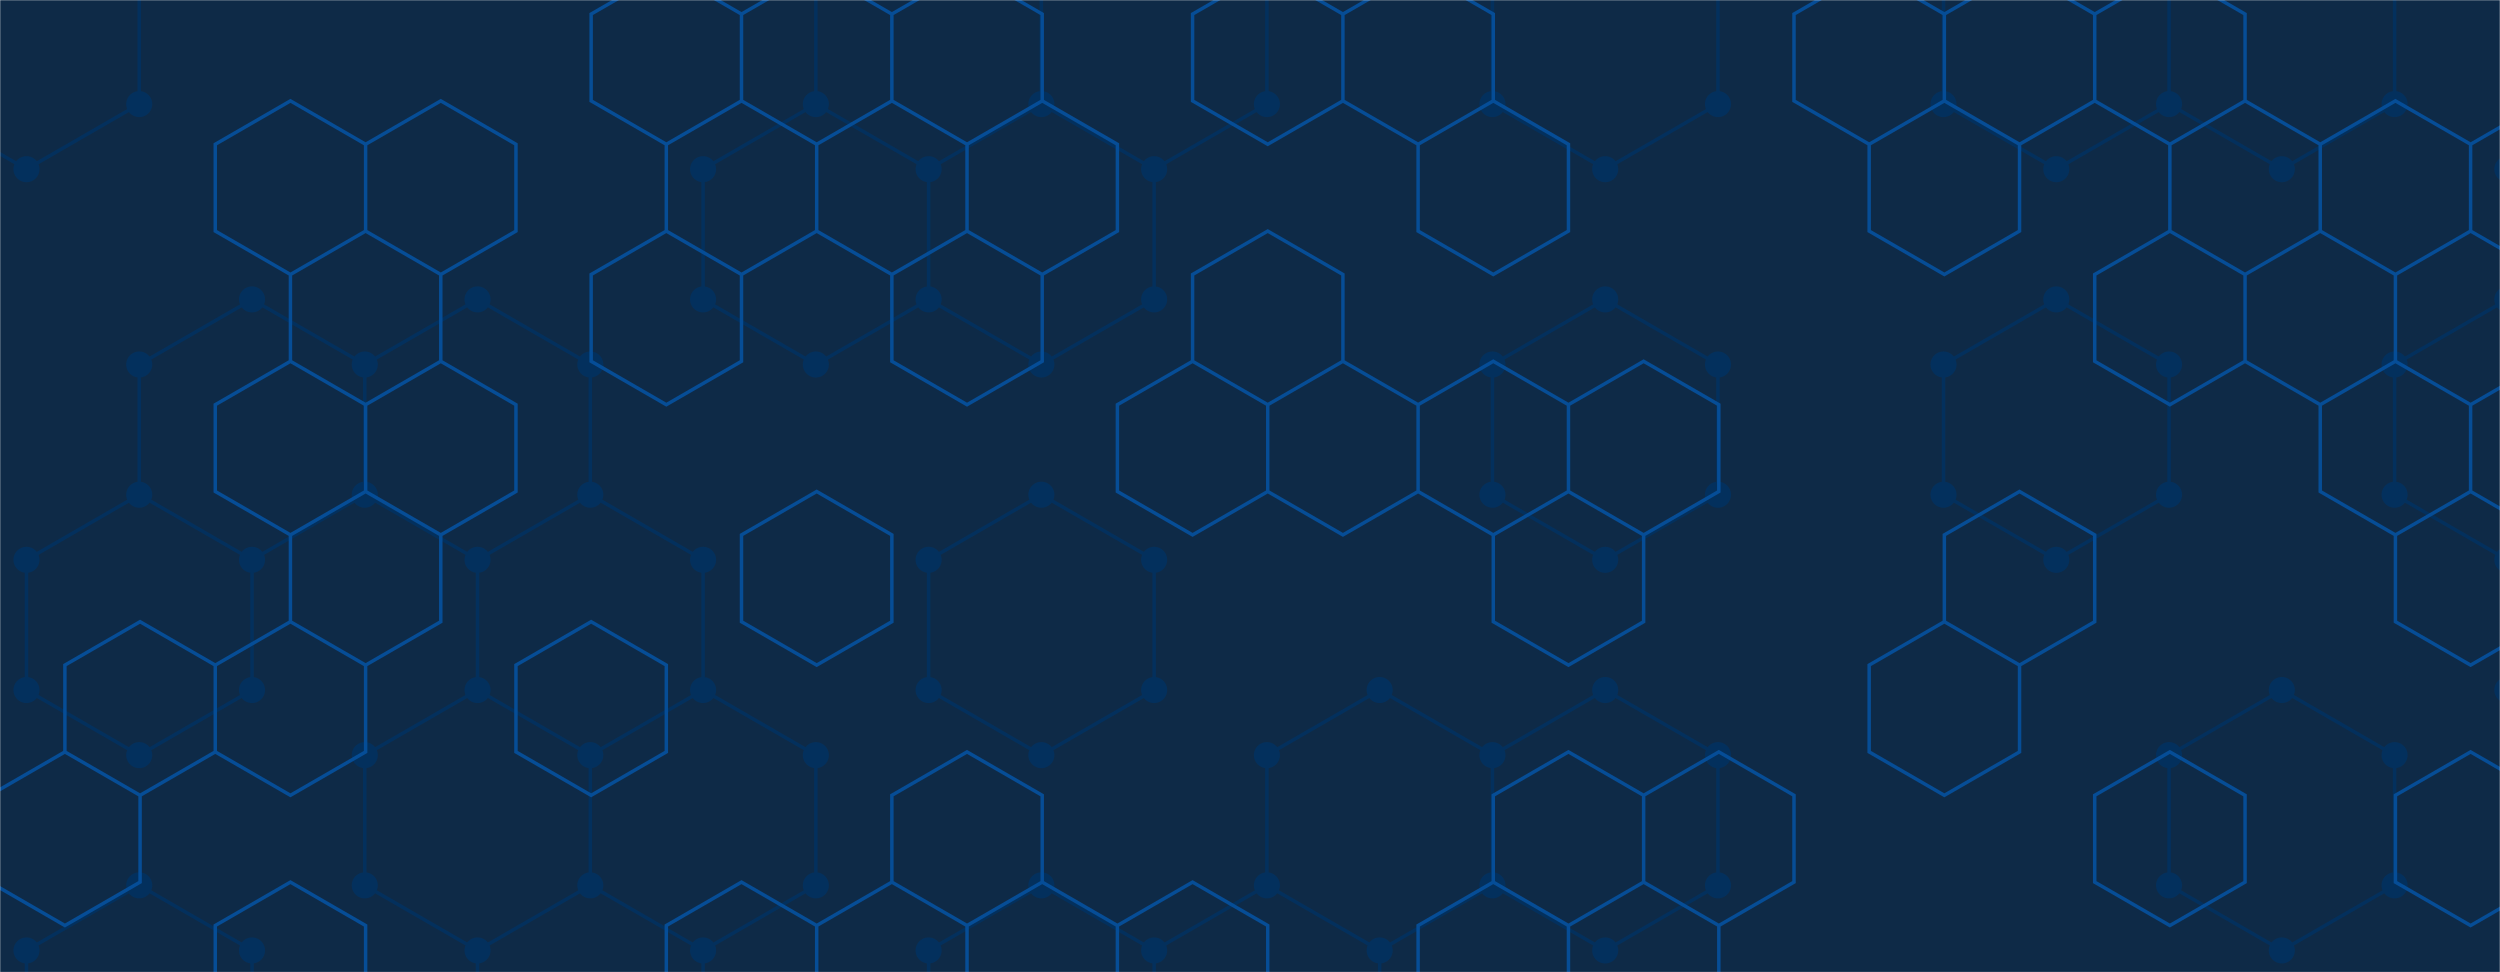 <svg xmlns="http://www.w3.org/2000/svg" version="1.1" xmlns:xlink="http://www.w3.org/1999/xlink" xmlns:svgjs="http://svgjs.com/svgjs" width="1440" height="560" preserveAspectRatio="none" viewBox="0 0 1440 560"><g mask="url(&quot;#SvgjsMask1005&quot;)" fill="none"><rect width="1440" height="560" x="0" y="0" fill="#0e2a47"></rect><path d="M15.25 -52.54L80.2 -15.04L80.2 59.96L15.25 97.46L-49.7 59.96L-49.7 -15.04zM80.2 284.96L145.16 322.46L145.16 397.46L80.2 434.96L15.25 397.46L15.25 322.46zM80.2 509.96L145.16 547.46L145.16 622.46L80.2 659.96L15.25 622.46L15.25 547.46zM145.16 172.46L210.11 209.96L210.11 284.96L145.16 322.46L80.2 284.96L80.2 209.96zM275.06 172.46L340.02 209.96L340.02 284.96L275.06 322.46L210.11 284.96L210.11 209.96zM340.02 284.96L404.97 322.46L404.97 397.46L340.02 434.96L275.06 397.46L275.06 322.46zM275.06 397.46L340.02 434.96L340.02 509.96L275.06 547.46L210.11 509.96L210.11 434.96zM340.02 509.96L404.97 547.46L404.97 622.46L340.02 659.96L275.06 622.46L275.06 547.46zM469.93 59.96L534.88 97.46L534.88 172.46L469.93 209.96L404.97 172.46L404.97 97.46zM404.97 397.46L469.93 434.96L469.93 509.96L404.97 547.46L340.02 509.96L340.02 434.96zM534.88 -52.54L599.83 -15.04L599.83 59.96L534.88 97.46L469.93 59.96L469.93 -15.04zM599.83 59.96L664.79 97.46L664.79 172.46L599.83 209.96L534.88 172.46L534.88 97.46zM599.83 284.96L664.79 322.46L664.79 397.46L599.83 434.96L534.88 397.46L534.88 322.46zM599.83 509.96L664.79 547.46L664.79 622.46L599.83 659.96L534.88 622.46L534.88 547.46zM664.79 -52.54L729.74 -15.04L729.74 59.96L664.79 97.46L599.83 59.96L599.83 -15.04zM729.74 509.96L794.7 547.46L794.7 622.46L729.74 659.96L664.79 622.46L664.79 547.46zM794.69 397.46L859.65 434.96L859.65 509.96L794.69 547.46L729.74 509.96L729.74 434.96zM924.6 -52.54L989.56 -15.04L989.56 59.96L924.6 97.46L859.65 59.96L859.65 -15.04zM924.6 172.46L989.56 209.96L989.56 284.96L924.6 322.46L859.65 284.96L859.65 209.96zM924.6 397.46L989.56 434.96L989.56 509.96L924.6 547.46L859.65 509.96L859.65 434.96zM1184.42 -52.54L1249.37 -15.04L1249.37 59.96L1184.42 97.46L1119.46 59.96L1119.46 -15.04zM1184.42 172.46L1249.37 209.96L1249.37 284.96L1184.42 322.46L1119.46 284.96L1119.46 209.96zM1314.33 -52.54L1379.28 -15.04L1379.28 59.96L1314.33 97.46L1249.37 59.96L1249.37 -15.04zM1314.33 397.46L1379.28 434.96L1379.28 509.96L1314.33 547.46L1249.37 509.96L1249.37 434.96zM1509.19 59.96L1574.14 97.46L1574.14 172.46L1509.19 209.96L1444.23 172.46L1444.23 97.46zM1444.23 172.46L1509.19 209.96L1509.19 284.96L1444.23 322.46L1379.28 284.96L1379.28 209.96zM1509.19 284.96L1574.14 322.46L1574.14 397.46L1509.19 434.96L1444.23 397.46L1444.23 322.46z" stroke="#03305d" stroke-width="2"></path><path d="M7.75 -52.54 a7.5 7.5 0 1 0 15 0 a7.5 7.5 0 1 0 -15 0zM72.7 -15.04 a7.5 7.5 0 1 0 15 0 a7.5 7.5 0 1 0 -15 0zM72.7 59.96 a7.5 7.5 0 1 0 15 0 a7.5 7.5 0 1 0 -15 0zM7.75 97.46 a7.5 7.5 0 1 0 15 0 a7.5 7.5 0 1 0 -15 0zM-57.2 59.96 a7.5 7.5 0 1 0 15 0 a7.5 7.5 0 1 0 -15 0zM-57.2 -15.04 a7.5 7.5 0 1 0 15 0 a7.5 7.5 0 1 0 -15 0zM72.7 284.96 a7.5 7.5 0 1 0 15 0 a7.5 7.5 0 1 0 -15 0zM137.66 322.46 a7.5 7.5 0 1 0 15 0 a7.5 7.5 0 1 0 -15 0zM137.66 397.46 a7.5 7.5 0 1 0 15 0 a7.5 7.5 0 1 0 -15 0zM72.7 434.96 a7.5 7.5 0 1 0 15 0 a7.5 7.5 0 1 0 -15 0zM7.75 397.46 a7.5 7.5 0 1 0 15 0 a7.5 7.5 0 1 0 -15 0zM7.75 322.46 a7.5 7.5 0 1 0 15 0 a7.5 7.5 0 1 0 -15 0zM72.7 509.96 a7.5 7.5 0 1 0 15 0 a7.5 7.5 0 1 0 -15 0zM137.66 547.46 a7.5 7.5 0 1 0 15 0 a7.5 7.5 0 1 0 -15 0zM137.66 622.46 a7.5 7.5 0 1 0 15 0 a7.5 7.5 0 1 0 -15 0zM72.7 659.96 a7.5 7.5 0 1 0 15 0 a7.5 7.5 0 1 0 -15 0zM7.75 622.46 a7.5 7.5 0 1 0 15 0 a7.5 7.5 0 1 0 -15 0zM7.75 547.46 a7.5 7.5 0 1 0 15 0 a7.5 7.5 0 1 0 -15 0zM137.66 172.46 a7.5 7.5 0 1 0 15 0 a7.5 7.5 0 1 0 -15 0zM202.61 209.96 a7.5 7.5 0 1 0 15 0 a7.5 7.5 0 1 0 -15 0zM202.61 284.96 a7.5 7.5 0 1 0 15 0 a7.5 7.5 0 1 0 -15 0zM72.7 209.96 a7.5 7.5 0 1 0 15 0 a7.5 7.5 0 1 0 -15 0zM267.56 172.46 a7.5 7.5 0 1 0 15 0 a7.5 7.5 0 1 0 -15 0zM332.52 209.96 a7.5 7.5 0 1 0 15 0 a7.5 7.5 0 1 0 -15 0zM332.52 284.96 a7.5 7.5 0 1 0 15 0 a7.5 7.5 0 1 0 -15 0zM267.56 322.46 a7.5 7.5 0 1 0 15 0 a7.5 7.5 0 1 0 -15 0zM397.47 322.46 a7.5 7.5 0 1 0 15 0 a7.5 7.5 0 1 0 -15 0zM397.47 397.46 a7.5 7.5 0 1 0 15 0 a7.5 7.5 0 1 0 -15 0zM332.52 434.96 a7.5 7.5 0 1 0 15 0 a7.5 7.5 0 1 0 -15 0zM267.56 397.46 a7.5 7.5 0 1 0 15 0 a7.5 7.5 0 1 0 -15 0zM332.52 509.96 a7.5 7.5 0 1 0 15 0 a7.5 7.5 0 1 0 -15 0zM267.56 547.46 a7.5 7.5 0 1 0 15 0 a7.5 7.5 0 1 0 -15 0zM202.61 509.96 a7.5 7.5 0 1 0 15 0 a7.5 7.5 0 1 0 -15 0zM202.61 434.96 a7.5 7.5 0 1 0 15 0 a7.5 7.5 0 1 0 -15 0zM397.47 547.46 a7.5 7.5 0 1 0 15 0 a7.5 7.5 0 1 0 -15 0zM397.47 622.46 a7.5 7.5 0 1 0 15 0 a7.5 7.5 0 1 0 -15 0zM332.52 659.96 a7.5 7.5 0 1 0 15 0 a7.5 7.5 0 1 0 -15 0zM267.56 622.46 a7.5 7.5 0 1 0 15 0 a7.5 7.5 0 1 0 -15 0zM462.43 59.96 a7.5 7.5 0 1 0 15 0 a7.5 7.5 0 1 0 -15 0zM527.38 97.46 a7.5 7.5 0 1 0 15 0 a7.5 7.5 0 1 0 -15 0zM527.38 172.46 a7.5 7.5 0 1 0 15 0 a7.5 7.5 0 1 0 -15 0zM462.43 209.96 a7.5 7.5 0 1 0 15 0 a7.5 7.5 0 1 0 -15 0zM397.47 172.46 a7.5 7.5 0 1 0 15 0 a7.5 7.5 0 1 0 -15 0zM397.47 97.46 a7.5 7.5 0 1 0 15 0 a7.5 7.5 0 1 0 -15 0zM462.43 434.96 a7.5 7.5 0 1 0 15 0 a7.5 7.5 0 1 0 -15 0zM462.43 509.96 a7.5 7.5 0 1 0 15 0 a7.5 7.5 0 1 0 -15 0zM527.38 -52.54 a7.5 7.5 0 1 0 15 0 a7.5 7.5 0 1 0 -15 0zM592.33 -15.04 a7.5 7.5 0 1 0 15 0 a7.5 7.5 0 1 0 -15 0zM592.33 59.96 a7.5 7.5 0 1 0 15 0 a7.5 7.5 0 1 0 -15 0zM462.43 -15.04 a7.5 7.5 0 1 0 15 0 a7.5 7.5 0 1 0 -15 0zM657.29 97.46 a7.5 7.5 0 1 0 15 0 a7.5 7.5 0 1 0 -15 0zM657.29 172.46 a7.5 7.5 0 1 0 15 0 a7.5 7.5 0 1 0 -15 0zM592.33 209.96 a7.5 7.5 0 1 0 15 0 a7.5 7.5 0 1 0 -15 0zM592.33 284.96 a7.5 7.5 0 1 0 15 0 a7.5 7.5 0 1 0 -15 0zM657.29 322.46 a7.5 7.5 0 1 0 15 0 a7.5 7.5 0 1 0 -15 0zM657.29 397.46 a7.5 7.5 0 1 0 15 0 a7.5 7.5 0 1 0 -15 0zM592.33 434.96 a7.5 7.5 0 1 0 15 0 a7.5 7.5 0 1 0 -15 0zM527.38 397.46 a7.5 7.5 0 1 0 15 0 a7.5 7.5 0 1 0 -15 0zM527.38 322.46 a7.5 7.5 0 1 0 15 0 a7.5 7.5 0 1 0 -15 0zM592.33 509.96 a7.5 7.5 0 1 0 15 0 a7.5 7.5 0 1 0 -15 0zM657.29 547.46 a7.5 7.5 0 1 0 15 0 a7.5 7.5 0 1 0 -15 0zM657.29 622.46 a7.5 7.5 0 1 0 15 0 a7.5 7.5 0 1 0 -15 0zM592.33 659.96 a7.5 7.5 0 1 0 15 0 a7.5 7.5 0 1 0 -15 0zM527.38 622.46 a7.5 7.5 0 1 0 15 0 a7.5 7.5 0 1 0 -15 0zM527.38 547.46 a7.5 7.5 0 1 0 15 0 a7.5 7.5 0 1 0 -15 0zM657.29 -52.54 a7.5 7.5 0 1 0 15 0 a7.5 7.5 0 1 0 -15 0zM722.24 -15.04 a7.5 7.5 0 1 0 15 0 a7.5 7.5 0 1 0 -15 0zM722.24 59.96 a7.5 7.5 0 1 0 15 0 a7.5 7.5 0 1 0 -15 0zM722.24 509.96 a7.5 7.5 0 1 0 15 0 a7.5 7.5 0 1 0 -15 0zM787.2 547.46 a7.5 7.5 0 1 0 15 0 a7.5 7.5 0 1 0 -15 0zM787.2 622.46 a7.5 7.5 0 1 0 15 0 a7.5 7.5 0 1 0 -15 0zM722.24 659.96 a7.5 7.5 0 1 0 15 0 a7.5 7.5 0 1 0 -15 0zM787.19 397.46 a7.5 7.5 0 1 0 15 0 a7.5 7.5 0 1 0 -15 0zM852.15 434.96 a7.5 7.5 0 1 0 15 0 a7.5 7.5 0 1 0 -15 0zM852.15 509.96 a7.5 7.5 0 1 0 15 0 a7.5 7.5 0 1 0 -15 0zM787.19 547.46 a7.5 7.5 0 1 0 15 0 a7.5 7.5 0 1 0 -15 0zM722.24 434.96 a7.5 7.5 0 1 0 15 0 a7.5 7.5 0 1 0 -15 0zM917.1 -52.54 a7.5 7.5 0 1 0 15 0 a7.5 7.5 0 1 0 -15 0zM982.06 -15.04 a7.5 7.5 0 1 0 15 0 a7.5 7.5 0 1 0 -15 0zM982.06 59.96 a7.5 7.5 0 1 0 15 0 a7.5 7.5 0 1 0 -15 0zM917.1 97.46 a7.5 7.5 0 1 0 15 0 a7.5 7.5 0 1 0 -15 0zM852.15 59.96 a7.5 7.5 0 1 0 15 0 a7.5 7.5 0 1 0 -15 0zM852.15 -15.04 a7.5 7.5 0 1 0 15 0 a7.5 7.5 0 1 0 -15 0zM917.1 172.46 a7.5 7.5 0 1 0 15 0 a7.5 7.5 0 1 0 -15 0zM982.06 209.96 a7.5 7.5 0 1 0 15 0 a7.5 7.5 0 1 0 -15 0zM982.06 284.96 a7.5 7.5 0 1 0 15 0 a7.5 7.5 0 1 0 -15 0zM917.1 322.46 a7.5 7.5 0 1 0 15 0 a7.5 7.5 0 1 0 -15 0zM852.15 284.96 a7.5 7.5 0 1 0 15 0 a7.5 7.5 0 1 0 -15 0zM852.15 209.96 a7.5 7.5 0 1 0 15 0 a7.5 7.5 0 1 0 -15 0zM917.1 397.46 a7.5 7.5 0 1 0 15 0 a7.5 7.5 0 1 0 -15 0zM982.06 434.96 a7.5 7.5 0 1 0 15 0 a7.5 7.5 0 1 0 -15 0zM982.06 509.96 a7.5 7.5 0 1 0 15 0 a7.5 7.5 0 1 0 -15 0zM917.1 547.46 a7.5 7.5 0 1 0 15 0 a7.5 7.5 0 1 0 -15 0zM1176.92 -52.54 a7.5 7.5 0 1 0 15 0 a7.5 7.5 0 1 0 -15 0zM1241.87 -15.04 a7.5 7.5 0 1 0 15 0 a7.5 7.5 0 1 0 -15 0zM1241.87 59.96 a7.5 7.5 0 1 0 15 0 a7.5 7.5 0 1 0 -15 0zM1176.92 97.46 a7.5 7.5 0 1 0 15 0 a7.5 7.5 0 1 0 -15 0zM1111.96 59.96 a7.5 7.5 0 1 0 15 0 a7.5 7.5 0 1 0 -15 0zM1111.96 -15.04 a7.5 7.5 0 1 0 15 0 a7.5 7.5 0 1 0 -15 0zM1176.92 172.46 a7.5 7.5 0 1 0 15 0 a7.5 7.5 0 1 0 -15 0zM1241.87 209.96 a7.5 7.5 0 1 0 15 0 a7.5 7.5 0 1 0 -15 0zM1241.87 284.96 a7.5 7.5 0 1 0 15 0 a7.5 7.5 0 1 0 -15 0zM1176.92 322.46 a7.5 7.5 0 1 0 15 0 a7.5 7.5 0 1 0 -15 0zM1111.96 284.96 a7.5 7.5 0 1 0 15 0 a7.5 7.5 0 1 0 -15 0zM1111.96 209.96 a7.5 7.5 0 1 0 15 0 a7.5 7.5 0 1 0 -15 0zM1306.83 -52.54 a7.5 7.5 0 1 0 15 0 a7.5 7.5 0 1 0 -15 0zM1371.78 -15.04 a7.5 7.5 0 1 0 15 0 a7.5 7.5 0 1 0 -15 0zM1371.78 59.96 a7.5 7.5 0 1 0 15 0 a7.5 7.5 0 1 0 -15 0zM1306.83 97.46 a7.5 7.5 0 1 0 15 0 a7.5 7.5 0 1 0 -15 0zM1306.83 397.46 a7.5 7.5 0 1 0 15 0 a7.5 7.5 0 1 0 -15 0zM1371.78 434.96 a7.5 7.5 0 1 0 15 0 a7.5 7.5 0 1 0 -15 0zM1371.78 509.96 a7.5 7.5 0 1 0 15 0 a7.5 7.5 0 1 0 -15 0zM1306.83 547.46 a7.5 7.5 0 1 0 15 0 a7.5 7.5 0 1 0 -15 0zM1241.87 509.96 a7.5 7.5 0 1 0 15 0 a7.5 7.5 0 1 0 -15 0zM1241.87 434.96 a7.5 7.5 0 1 0 15 0 a7.5 7.5 0 1 0 -15 0zM1501.69 59.96 a7.5 7.5 0 1 0 15 0 a7.5 7.5 0 1 0 -15 0zM1566.64 97.46 a7.5 7.5 0 1 0 15 0 a7.5 7.5 0 1 0 -15 0zM1566.64 172.46 a7.5 7.5 0 1 0 15 0 a7.5 7.5 0 1 0 -15 0zM1501.69 209.96 a7.5 7.5 0 1 0 15 0 a7.5 7.5 0 1 0 -15 0zM1436.73 172.46 a7.5 7.5 0 1 0 15 0 a7.5 7.5 0 1 0 -15 0zM1436.73 97.46 a7.5 7.5 0 1 0 15 0 a7.5 7.5 0 1 0 -15 0zM1501.69 284.96 a7.5 7.5 0 1 0 15 0 a7.5 7.5 0 1 0 -15 0zM1436.73 322.46 a7.5 7.5 0 1 0 15 0 a7.5 7.5 0 1 0 -15 0zM1371.78 284.96 a7.5 7.5 0 1 0 15 0 a7.5 7.5 0 1 0 -15 0zM1371.78 209.96 a7.5 7.5 0 1 0 15 0 a7.5 7.5 0 1 0 -15 0zM1566.64 322.46 a7.5 7.5 0 1 0 15 0 a7.5 7.5 0 1 0 -15 0zM1566.64 397.46 a7.5 7.5 0 1 0 15 0 a7.5 7.5 0 1 0 -15 0zM1501.69 434.96 a7.5 7.5 0 1 0 15 0 a7.5 7.5 0 1 0 -15 0zM1436.73 397.46 a7.5 7.5 0 1 0 15 0 a7.5 7.5 0 1 0 -15 0z" fill="#03305d"></path><path d="M80.68 358.1L123.99 383.1L123.99 433.1L80.68 458.1L37.38 433.1L37.38 383.1zM37.38 433.1L80.68 458.1L80.68 508.1L37.38 533.1L-5.92 508.1L-5.92 458.1zM167.29 58.1L210.59 83.1L210.59 133.1L167.29 158.1L123.99 133.1L123.99 83.1zM167.29 208.1L210.59 233.1L210.59 283.1L167.29 308.1L123.99 283.1L123.99 233.1zM167.29 358.1L210.59 383.1L210.59 433.1L167.29 458.1L123.99 433.1L123.99 383.1zM167.29 508.1L210.59 533.1L210.59 583.1L167.29 608.1L123.99 583.1L123.99 533.1zM253.89 58.1L297.19 83.1L297.19 133.1L253.89 158.1L210.59 133.1L210.59 83.1zM210.59 133.1L253.89 158.1L253.89 208.1L210.59 233.1L167.29 208.1L167.29 158.1zM253.89 208.1L297.19 233.1L297.19 283.1L253.89 308.1L210.59 283.1L210.59 233.1zM210.59 283.1L253.89 308.1L253.89 358.1L210.59 383.1L167.29 358.1L167.29 308.1zM340.5 358.1L383.8 383.1L383.8 433.1L340.5 458.1L297.19 433.1L297.19 383.1zM383.8 -16.9L427.1 8.1L427.1 58.1L383.8 83.1L340.5 58.1L340.5 8.1zM427.1 58.1L470.41 83.1L470.41 133.1L427.1 158.1L383.8 133.1L383.8 83.1zM383.8 133.1L427.1 158.1L427.1 208.1L383.8 233.1L340.5 208.1L340.5 158.1zM427.1 508.1L470.41 533.1L470.41 583.1L427.1 608.1L383.8 583.1L383.8 533.1zM470.41 -16.9L513.71 8.1L513.71 58.1L470.41 83.1L427.1 58.1L427.1 8.1zM513.71 58.1L557.01 83.1L557.01 133.1L513.71 158.1L470.41 133.1L470.41 83.1zM470.41 283.1L513.71 308.1L513.71 358.1L470.41 383.1L427.1 358.1L427.1 308.1zM513.71 508.1L557.01 533.1L557.01 583.1L513.71 608.1L470.41 583.1L470.41 533.1zM557.01 -16.9L600.31 8.1L600.31 58.1L557.01 83.1L513.71 58.1L513.71 8.1zM600.31 58.1L643.62 83.1L643.62 133.1L600.31 158.1L557.01 133.1L557.01 83.1zM557.01 133.1L600.31 158.1L600.31 208.1L557.01 233.1L513.71 208.1L513.71 158.1zM557.01 433.1L600.31 458.1L600.31 508.1L557.01 533.1L513.71 508.1L513.71 458.1zM600.31 508.1L643.62 533.1L643.62 583.1L600.31 608.1L557.01 583.1L557.01 533.1zM686.92 208.1L730.22 233.1L730.22 283.1L686.92 308.1L643.62 283.1L643.62 233.1zM686.92 508.1L730.22 533.1L730.22 583.1L686.92 608.1L643.62 583.1L643.62 533.1zM730.22 -16.9L773.52 8.1L773.52 58.1L730.22 83.1L686.92 58.1L686.92 8.1zM730.22 133.1L773.52 158.1L773.52 208.1L730.22 233.1L686.92 208.1L686.92 158.1zM773.52 208.1L816.83 233.1L816.83 283.1L773.52 308.1L730.22 283.1L730.22 233.1zM816.83 -16.9L860.13 8.1L860.13 58.1L816.83 83.1L773.52 58.1L773.52 8.1zM860.13 58.1L903.43 83.1L903.43 133.1L860.13 158.1L816.83 133.1L816.83 83.1zM860.13 208.1L903.43 233.1L903.43 283.1L860.13 308.1L816.83 283.1L816.83 233.1zM860.13 508.1L903.43 533.1L903.43 583.1L860.13 608.1L816.83 583.1L816.83 533.1zM946.73 208.1L990.04 233.1L990.04 283.1L946.73 308.1L903.43 283.1L903.43 233.1zM903.43 283.1L946.73 308.1L946.73 358.1L903.43 383.1L860.13 358.1L860.13 308.1zM903.43 433.1L946.73 458.1L946.73 508.1L903.43 533.1L860.13 508.1L860.13 458.1zM946.73 508.1L990.04 533.1L990.04 583.1L946.73 608.1L903.43 583.1L903.43 533.1zM990.04 433.1L1033.34 458.1L1033.34 508.1L990.04 533.1L946.73 508.1L946.73 458.1zM1076.64 -16.9L1119.94 8.1L1119.94 58.1L1076.64 83.1L1033.34 58.1L1033.34 8.1zM1119.94 58.1L1163.25 83.1L1163.25 133.1L1119.94 158.1L1076.64 133.1L1076.64 83.1zM1119.94 358.1L1163.25 383.1L1163.25 433.1L1119.94 458.1L1076.64 433.1L1076.64 383.1zM1163.25 -16.9L1206.55 8.1L1206.55 58.1L1163.25 83.1L1119.94 58.1L1119.94 8.1zM1163.25 283.1L1206.55 308.1L1206.55 358.1L1163.25 383.1L1119.94 358.1L1119.94 308.1zM1249.85 -16.9L1293.15 8.1L1293.15 58.1L1249.85 83.1L1206.55 58.1L1206.55 8.1zM1293.15 58.1L1336.46 83.1L1336.46 133.1L1293.15 158.1L1249.85 133.1L1249.85 83.1zM1249.85 133.1L1293.15 158.1L1293.15 208.1L1249.85 233.1L1206.55 208.1L1206.55 158.1zM1249.85 433.1L1293.15 458.1L1293.15 508.1L1249.85 533.1L1206.55 508.1L1206.55 458.1zM1379.76 58.1L1423.06 83.1L1423.06 133.1L1379.76 158.1L1336.46 133.1L1336.46 83.1zM1336.46 133.1L1379.76 158.1L1379.76 208.1L1336.46 233.1L1293.15 208.1L1293.15 158.1zM1379.76 208.1L1423.06 233.1L1423.06 283.1L1379.76 308.1L1336.46 283.1L1336.46 233.1zM1466.36 58.1L1509.67 83.1L1509.67 133.1L1466.36 158.1L1423.06 133.1L1423.06 83.1zM1423.06 133.1L1466.36 158.1L1466.36 208.1L1423.06 233.1L1379.76 208.1L1379.76 158.1zM1423.06 283.1L1466.36 308.1L1466.36 358.1L1423.06 383.1L1379.76 358.1L1379.76 308.1zM1423.06 433.1L1466.36 458.1L1466.36 508.1L1423.06 533.1L1379.76 508.1L1379.76 458.1z" stroke="rgba(6, 80, 156, 0.93)" stroke-width="2"></path></g><defs><mask id="SvgjsMask1005"><rect width="1440" height="560" fill="#ffffff"></rect></mask></defs></svg>